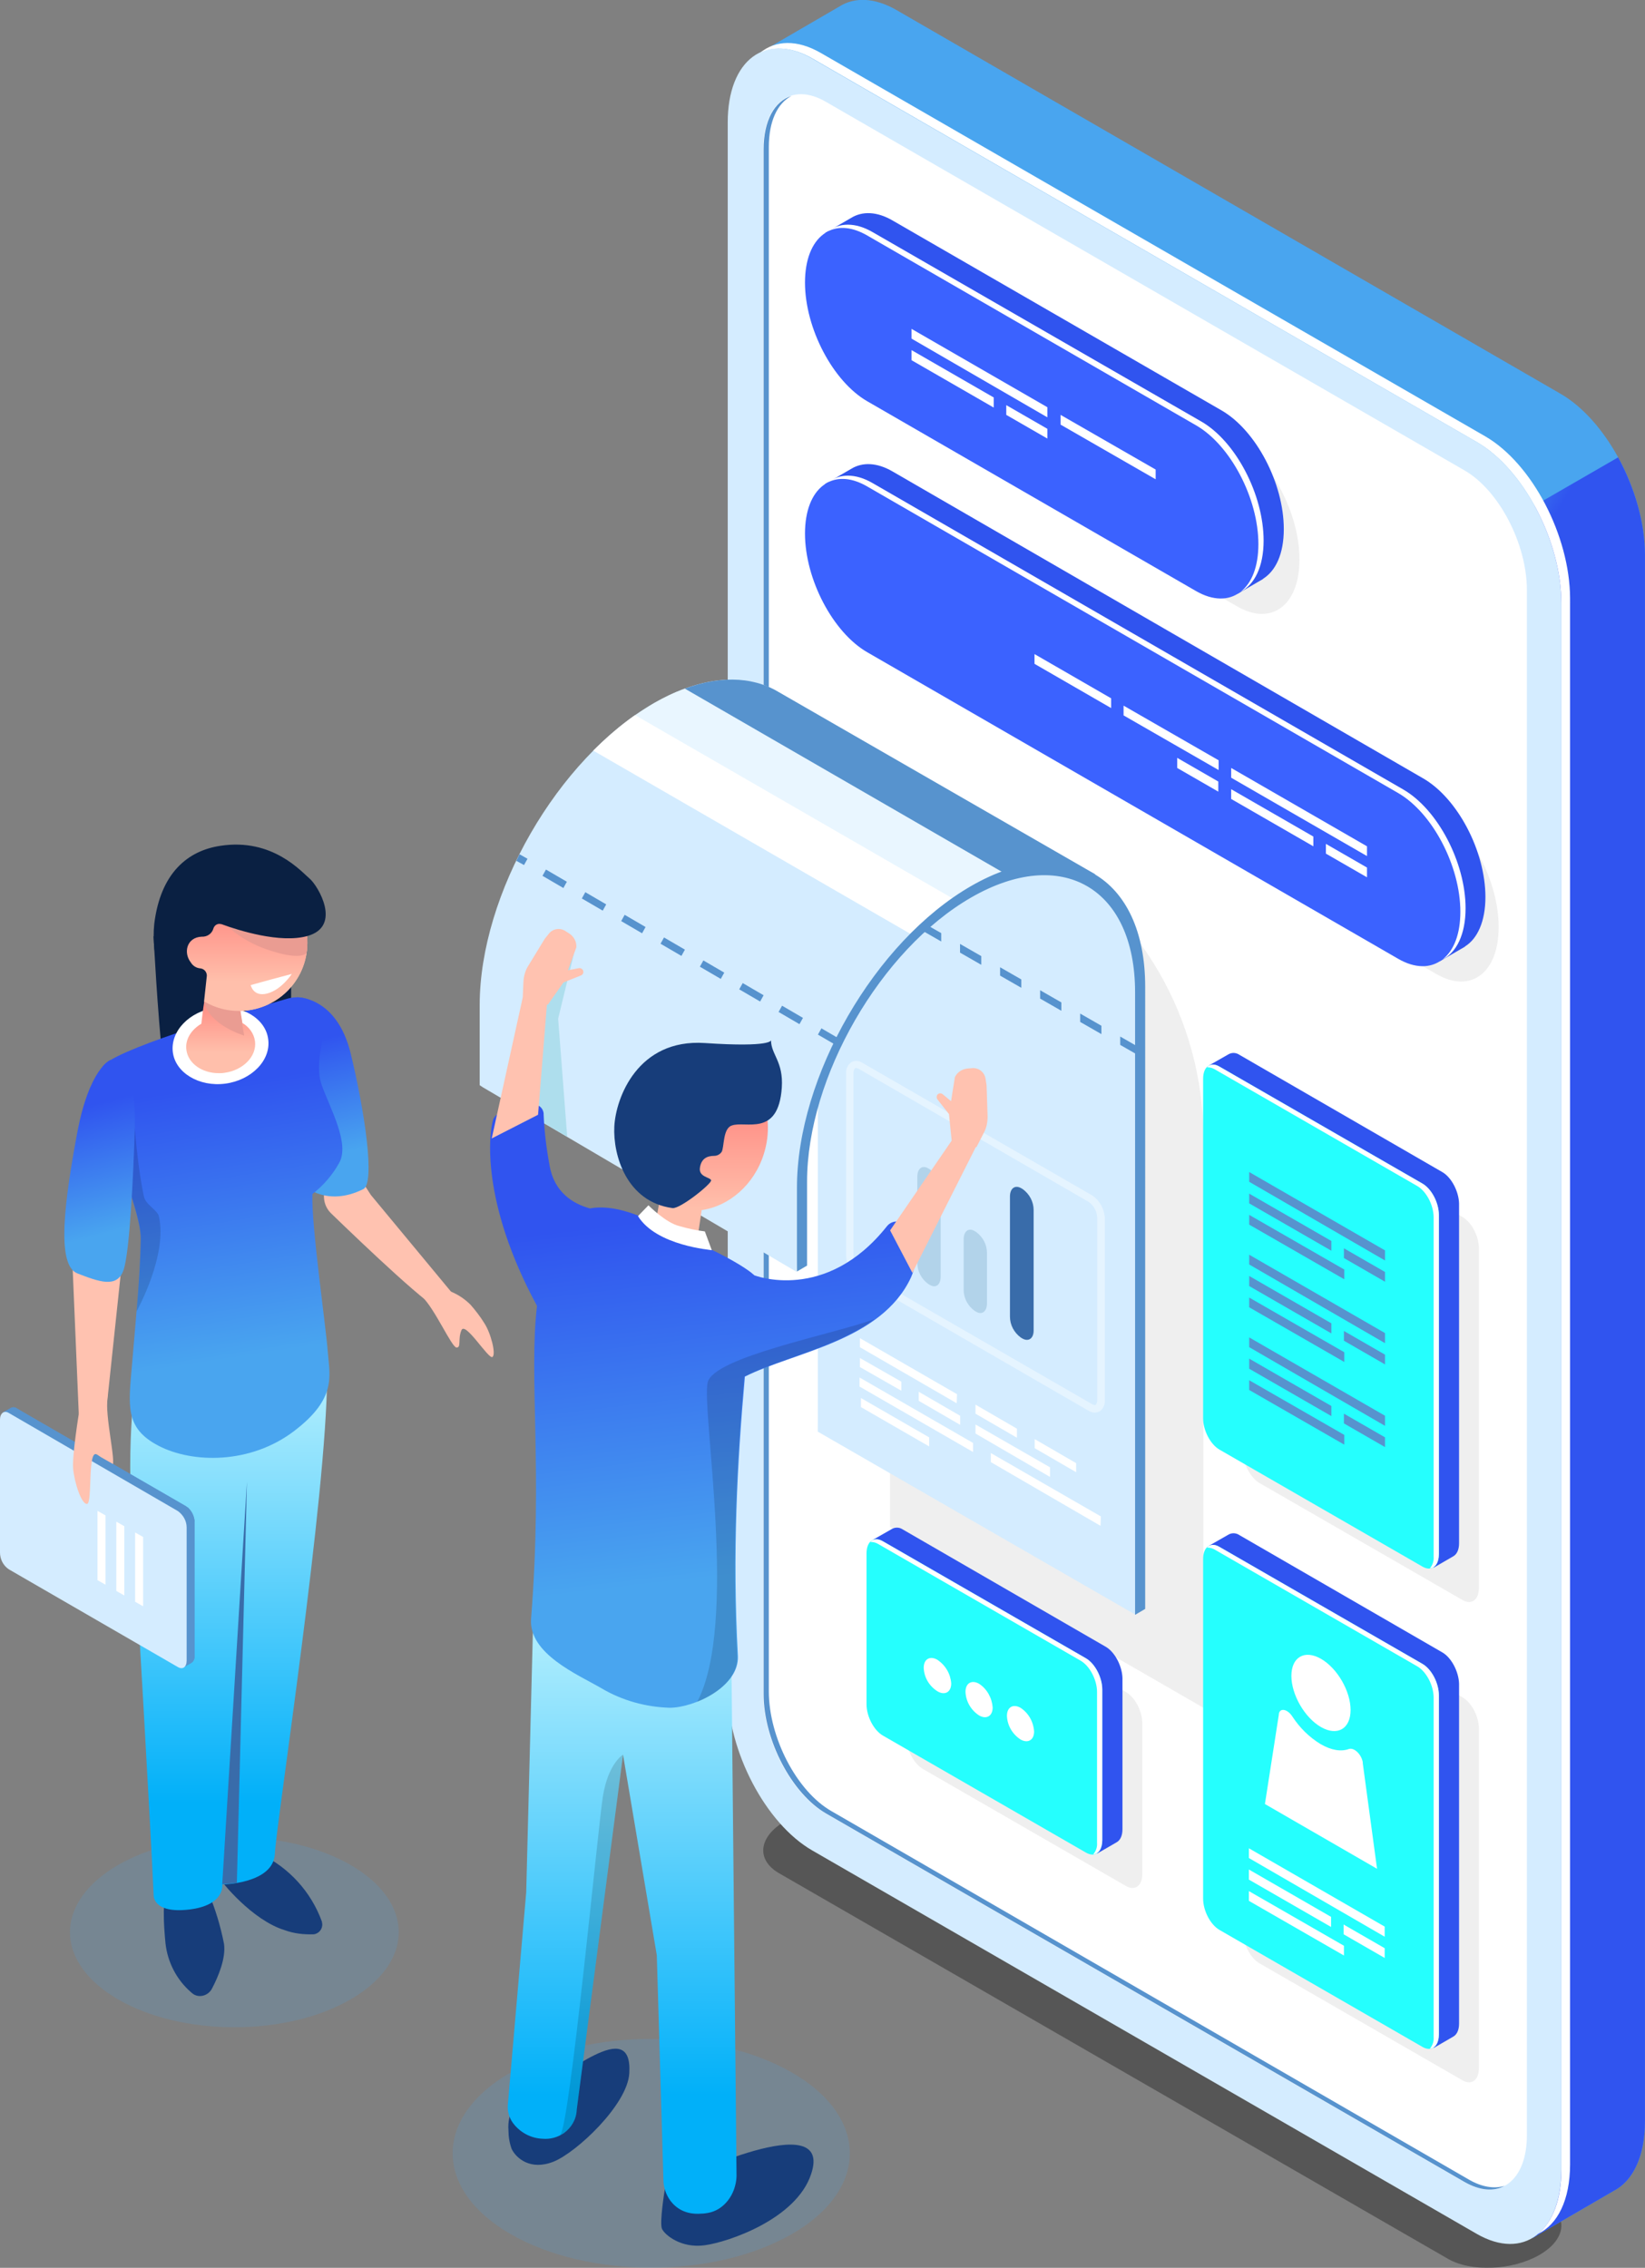 <?xml version="1.0" encoding="utf-8"?>
<!-- Generator: Adobe Illustrator 25.3.0, SVG Export Plug-In . SVG Version: 6.00 Build 0)  -->
<svg version="1.1" id="Layer_1" xmlns="http://www.w3.org/2000/svg" xmlns:xlink="http://www.w3.org/1999/xlink" x="0px" y="0px"
	 viewBox="0 0 472.4 651.3" style="enable-background:new 0 0 472.4 651.3;" xml:space="preserve">
<rect x="0" y="0" width="472.4" height="651.3" fill="#808080" stroke="none"/>
<style type="text/css">
	.st0{opacity:0.33;enable-background:new    ;}
	.st1{fill:#49A5EF;}
	.st2{fill:url(#Path_12291_1_);}
	.st3{fill:#D4ECFF;}
	.st4{fill:#FFFFFF;}
	.st5{fill:#5793CE;}
	.st6{fill:#EFEFEF;}
	.st7{fill:#E9F6FF;}
	.st8{fill:#AEDEED;}
	.st9{opacity:0.4;fill:#FFFFFF;enable-background:new    ;}
	.st10{fill:#B2D3EA;}
	.st11{fill:#396CAA;}
	.st12{opacity:0.17;fill:#49A5EF;}
	.st13{fill:#0A2042;}
	.st14{fill:#173D7A;}
	.st15{fill:url(#Path_12312_1_);}
	.st16{fill:#FFC2B0;}
	.st17{fill:url(#Path_12314_1_);}
	.st18{fill:url(#Path_12315_1_);}
	.st19{fill:url(#Union_6_1_);}
	.st20{fill:#EA9C92;}
	.st21{fill:url(#Path_12321_1_);}
	.st22{opacity:0.14;enable-background:new    ;}
	.st23{fill:url(#Path_12324_1_);}
	.st24{fill:url(#Path_12343_1_);}
	.st25{fill:url(#Union_7_1_);}
	.st26{fill:url(#Union_8_1_);}
	.st27{fill:#3054EF;}
	.st28{fill:#25FFFE;}
	.st29{fill:#3B62FF;}
</style>
<g id="Group_17472" transform="translate(-77.415 -47.852)">
	<path id="Path_12289" class="st0" d="M493.3,696.6L301.1,585.8c-6.7-3.9-5.8-10.6,1.9-15l0,0c7.7-4.4,19.4-4.9,26.1-1.1
		l192.2,110.8c6.7,3.9,5.8,10.6-1.9,15l0,0C511.6,699.9,500,700.4,493.3,696.6z"/>
	<path id="Path_12290" class="st1" d="M525.5,160.9L334.8,50.7c-6.3-3.6-12-3.7-16.3-1l0,0l-23.9,13.9l16,3c0,0.8-0.1,1.6-0.1,2.5
		V519c0,17.9,10.9,38.6,24.3,46.3l188.1,108.6c-1.7,5.4-5.4,16.7-5.4,16.7l23.4-13.6l0,0c5.4-2.8,8.9-9.8,8.9-19.9V207.2
		C549.8,189.4,538.9,168.6,525.5,160.9z"/>
	
		<linearGradient id="Path_12291_1_" gradientUnits="userSpaceOnUse" x1="17.166" y1="794.202" x2="17.117" y2="794.264" gradientTransform="matrix(239.262 0 0 -511.399 -3677.946 406514.375)">
		<stop  offset="0" style="stop-color:#3054EF"/>
		<stop  offset="1" style="stop-color:#49A5EF"/>
	</linearGradient>
	<path id="Path_12291" class="st2" d="M310.5,519c0,17.9,10.9,38.6,24.3,46.3l188.1,108.6c-1.7,5.4-5.4,16.7-5.4,16.7l23.4-13.6l0,0
		c5.4-2.8,8.9-9.8,8.9-19.9V207.2c0-9.3-3-19.4-7.7-28L310.5,312.9V519z"/>
	<path id="Path_12292" class="st3" d="M501.5,689.4L310.7,579.3c-13.4-7.7-24.3-28.5-24.3-46.3V83c0-17.9,10.9-26.1,24.3-18.3
		l190.8,110.1c13.4,7.7,24.3,28.5,24.3,46.3v449.9C525.7,688.9,514.9,697.1,501.5,689.4z"/>
	<path id="Path_12293" class="st4" d="M504,173.2L313.2,63.1c-6.9-4-13.1-3.7-17.5-0.1c4.1-2,9.4-1.6,15.1,1.7l190.7,110.1
		c13.4,7.7,24.3,28.5,24.3,46.3v449.9c0,8.7-2.6,15-6.7,18.4c5.6-2.7,9.2-9.7,9.2-20V219.6C528.2,201.7,517.4,181,504,173.2z"/>
	<path id="Path_12294" class="st4" d="M497.9,674.5L314.6,568.7c-10-5.7-18-21.2-18-34.4V90.7c0-13.3,8.1-19.4,18-13.6l183.3,105.8
		c10,5.7,18,21.2,18,34.4v443.5C516,674.2,507.9,680.3,497.9,674.5z"/>
	<path id="Path_12295" class="st5" d="M499.4,673.9L316.2,568c-10-5.7-18-21.2-18-34.4V90.1c0-7.5,2.5-12.6,6.5-14.7
		c-4.8,1.5-8,7-8,15.4v443.5c0,13.3,8.1,28.7,18,34.4l183.3,105.8c4.4,2.5,8.4,2.8,11.5,1.1C506.6,676.5,503.1,676,499.4,673.9z"/>
	<path id="Path_12296" class="st6" d="M423,538.3l-90-51.9V267.7l42.4,24.5c29.4,17,47.6,48.4,47.6,82.4V538.3z"/>
	<g id="Group_17473" transform="translate(215.169 243.01)">
		<path id="Path_12297" class="st3" d="M85.6,3.5L85.6,3.5C76.6-1.9,64-1.2,50,6.8C22.4,22.7,0,61.6,0,93.5v23l0,0l0.9,0.6l90.1,53
			l1.4-27.5l1.1-10.7l4.8-16.6l0.5-2.5l10.2-20.7l8.1-10.1l6.5-7.8l15.9-12.6l1.4-1l7.8-3.4l10.5-2.7h8.2l9.2,1.6L85.6,3.5z"/>
		<path id="Path_12298" class="st3" d="M97.1,216.1l2.9-1.7V109.7c-1.5,2.1-2.2,4.7-2.9,7.4V216.1z"/>
		<path id="Path_12299" class="st3" d="M188.2,268.5l-91.1-52.5l0.9-99.1l3.5-10l10.5-18.1L124.6,74l11.2-9l12.2-7.4l22.1-2.5
			l11.7,6.6l6.5,10l2.1,15.3l-0.7,165.7L188.2,268.5z"/>
		<path id="Path_12300" class="st5" d="M85.7,3.5C78.1-1,68-1.3,56.7,3.5L149.5,57l10-2.6h8.2l9.2,1.6L85.7,3.5L85.7,3.5z"/>
		<g id="Group_17472-2" transform="translate(32.612 2.607)">
			<path id="Path_12301" class="st7" d="M26.3,0c-3.1,1.1-6.1,2.6-8.9,4.2c-2,1.2-4,2.5-6,3.9l92.5,53.4l3.2-2.5l1.4-1l7.8-3.4
				l3.1-0.8L26.3,0z"/>
			<path id="Path_12302" class="st4" d="M91.9,70.9l12.6-9.9L12,7.6c-4.3,3-8.3,6.5-12,10.2L91.9,70.9z"/>
			<path id="Path_12303" class="st5" d="M158.5,264.3l-2.9,1.7V87.2c0-30-21.1-42.2-47.1-27.2s-47.1,51.6-47.1,81.6v24.1l-2.9,1.7
				v-24.1c0-31.9,22.4-70.7,50-86.6s50-3,50,28.9L158.5,264.3z"/>
		</g>
	</g>
	<path id="Path_12304" class="st8" d="M242.8,319.4l-5.1,21l2.6,33.9l-6.5-3.8l-8.3-18.4l7.3-23.3L242.8,319.4z"/>
	<g id="Group_17475" transform="translate(320.398 352.447)">
		<path id="Path_12305" class="st9" d="M71.4,101.1c-0.6,0-1.2-0.2-1.7-0.5L3.5,62.3C1.3,60.8,0,58.4,0,55.8V3.7
			c-0.1-1.3,0.5-2.6,1.6-3.3c0.9-0.5,2.1-0.4,3,0.2l66.2,38.2c2.1,1.5,3.4,3.9,3.5,6.6v52.1c0.1,1.3-0.5,2.6-1.6,3.3
			C72.3,100.9,71.9,101.1,71.4,101.1z M2.8,2.1c-0.1,0-0.2,0-0.2,0.1C2.4,2.3,2.1,2.8,2.1,3.7v52.1c0,1.9,0.9,3.6,2.4,4.7l66.2,38.2
			c0.2,0.1,0.6,0.3,0.9,0.2c0.2-0.1,0.5-0.6,0.5-1.5V45.3c0-1.9-0.9-3.6-2.4-4.7L3.5,2.3C3.3,2.2,3.1,2.2,2.8,2.1z"/>
		<g id="Group_17474" transform="translate(20.449 30.624)">
			<path id="Path_12306" class="st10" d="M3.6,33.8l-0.5-0.3c-1.9-1.4-3.1-3.6-3.1-6V2.7c0-2.3,1.4-3.4,3.1-2.4l0.5,0.3
				c1.9,1.4,3.1,3.6,3.1,6v24.8C6.7,33.8,5.3,34.8,3.6,33.8z"/>
			<path id="Path_12307" class="st10" d="M16.9,41.5l-0.5-0.3c-1.9-1.4-3.1-3.6-3.1-6V20.7c0-2.3,1.4-3.4,3.1-2.4l0.5,0.3
				c1.9,1.4,3.1,3.6,3.1,6v14.5C20,41.4,18.6,42.5,16.9,41.5z"/>
			<path id="Path_12308" class="st11" d="M30.2,49.2l-0.5-0.3c-1.9-1.4-3.1-3.6-3.1-6V8.4C26.6,6.1,28,5,29.8,6l0.5,0.3
				c1.9,1.4,3.1,3.6,3.1,6v34.6C33.4,49.1,32,50.2,30.2,49.2z"/>
		</g>
	</g>
	<g id="Group_17480" transform="translate(77.415 290.458)">
		<ellipse id="Ellipse_546" class="st12" cx="67.3" cy="312.3" rx="47.2" ry="27.3"/>
		<g id="Group_17479">
			<path id="Path_12309" class="st13" d="M44.1,26.3c0,0,1.1,21.7,2.7,36.3s36.8-11.2,36.8-11.2V34.7L44.1,26.3z"/>
			<g id="Group_17477" transform="translate(18.523 8.601)">
				<path id="Path_12310" class="st14" d="M44.4,287.9c0.5,1.3,9.6,12.4,18.8,15.2c2.7,1,5.5,1.3,8.4,1.2c1.5-0.2,2.6-1.6,2.4-3.1
					c0-0.2-0.1-0.4-0.1-0.6c-3.1-8.5-9.4-15.4-17.5-19.3C40.8,273.7,44.4,287.9,44.4,287.9z"/>
				<path id="Path_12311" class="st14" d="M41.3,292.2c2,4.8,3.5,9.7,4.5,14.8c0.6,4.1-1.6,9.4-3.5,13c-1,1.8-3.3,2.6-5.1,1.6
					c-0.3-0.2-0.5-0.3-0.8-0.6c-4.2-3.6-6.8-8.7-7.4-14.1c-1.1-11.4,0-13.3,0-13.3L41.3,292.2z"/>
				
					<linearGradient id="Path_12312_1_" gradientUnits="userSpaceOnUse" x1="-77.945" y1="495.264" x2="-77.945" y2="494.266" gradientTransform="matrix(56.58 0 0 -153.491 4457.268 76131.789)">
					<stop  offset="0" style="stop-color:#DFFEFF"/>
					<stop  offset="1" style="stop-color:#01B0F9"/>
				</linearGradient>
				<path id="Path_12312" class="st15" d="M19.4,155c-0.7,10-0.7,20.1,0,30.2c1.2,15.8,5.4,89.9,6.2,107.8c0,0-0.4,5.4,10.1,4.2
					s9.6-7.2,9.6-7.2s14.7-0.2,15.1-8.8s15-103.3,15-137.3L19.4,155z"/>
				<g id="Group_17476">
					<path id="Path_12313" class="st16" d="M80.8,80.9L88,92l24.7,29.8c-0.6,1.8-2.1,3.1-3.9,3.5c-2.4,0.6-23.2-19.3-32.2-28
						c-2.4-2.3-2.8-6-0.9-8.8L80.8,80.9z"/>
					
						<linearGradient id="Path_12314_1_" gradientUnits="userSpaceOnUse" x1="-76.07" y1="493.833" x2="-76.02" y2="493.236" gradientTransform="matrix(20.52 0 0 -57.175 1637.64 28281.125)">
						<stop  offset="0" style="stop-color:#3054EF"/>
						<stop  offset="1" style="stop-color:#49A5EF"/>
					</linearGradient>
					<path id="Path_12314" class="st17" d="M66.8,35.2c0,0,11.4-0.3,15.4,16.2s7.1,37.2,3.6,38.9c-10.4,5.2-16.9-0.9-16.9-0.9
						L66.8,35.2z"/>
					
						<linearGradient id="Path_12315_1_" gradientUnits="userSpaceOnUse" x1="-78.153" y1="494.777" x2="-78.104" y2="494.18" gradientTransform="matrix(69.633 0 0 -132.247 5486.512 65492.645)">
						<stop  offset="0" style="stop-color:#3054EF"/>
						<stop  offset="1" style="stop-color:#49A5EF"/>
					</linearGradient>
					<path id="Path_12315" class="st18" d="M70.2,35.9c-2-0.8-4.1-0.9-6.2-0.3c-9.7,2.8-46.3,13.5-52.3,18.7
						c-7,6,10.4,39.4,10.2,50.4c-0.2,11-1.5,23.9-2.5,35.8S17.2,158.9,27,164s26.4,5.3,38.9-4.2s10.2-16,9.7-22.9
						s-4.8-36.7-4.4-45.2c3.1-2.4,5.7-5.4,7.6-8.8c3.3-5.5-2.5-15.7-4.9-22.4s1.3-14.2,0.6-19.6C74.1,38.1,72.3,36.8,70.2,35.9z"/>
					<path id="Path_12316" class="st4" d="M58.5,47.3c0.8,6-4.8,11.7-12.3,12.7s-14.4-3.1-15.1-9.1s4.8-11.7,12.3-12.7
						S57.8,41.3,58.5,47.3z"/>
					
						<linearGradient id="Union_6_1_" gradientUnits="userSpaceOnUse" x1="-75.934" y1="491.992" x2="-75.934" y2="491.35" gradientTransform="matrix(19.75 0 0 -26.755 1544.509 13197.027)">
						<stop  offset="0" style="stop-color:#FF817B"/>
						<stop  offset="1" style="stop-color:#FFBFAB"/>
					</linearGradient>
					<path id="Union_6" class="st19" d="M35,50.3c-0.4-3,1.4-5.8,4.3-7.5c0.4-3.7,1.2-9.9,2.1-11.8c1.3-2.7,7.9,2.7,7.9,2.7
						c3.5,1.2,0.9,3.4,0.9,3.4l0.9,5.5c1.9,1.1,3.3,3,3.6,5.2c0.6,4.3-3.4,8.4-8.8,9.1c-0.5,0.1-1.1,0.1-1.6,0.1
						C39.5,57,35.5,54.2,35,50.3z"/>
					<path id="Path_12319" class="st16" d="M69.7,20.7c-0.6,10.8-9.9,19-20.7,18.4s-19-9.9-18.4-20.7C31.3,7.6,40.5-0.6,51.3,0
						c0,0,0,0,0,0C62.1,0.7,70.4,9.9,69.7,20.7C69.7,20.7,69.7,20.7,69.7,20.7z"/>
					<path id="Path_12320" class="st20" d="M40.4,34.4c-0.1,0.6-0.2,1.3-0.3,2c1.3,6.8,11.5,9.8,11.5,9.8l-1.5-9c0,0,1.2-1,0.9-2.1
						C47,33.7,41.9,32.6,40.4,34.4z"/>
					
						<linearGradient id="Path_12321_1_" gradientUnits="userSpaceOnUse" x1="-77.465" y1="493.117" x2="-77.465" y2="492.475" gradientTransform="matrix(39.159 0 0 -39.159 3083.674 19315.539)">
						<stop  offset="0" style="stop-color:#FF817B"/>
						<stop  offset="1" style="stop-color:#FFBFAB"/>
					</linearGradient>
					<path id="Path_12321" class="st21" d="M69.7,20.7c-0.6,10.8-9.9,19-20.7,18.4s-19-9.9-18.4-20.7C31.3,7.6,40.5-0.6,51.3,0
						c0,0,0,0,0,0C62.1,0.7,70.4,9.9,69.7,20.7C69.7,20.7,69.7,20.7,69.7,20.7z"/>
					<path id="Path_12322" class="st16" d="M1.9,102.5l2.2,52.4l7.7,0.8l5-47.2L1.9,102.5z"/>
					<path id="Path_12323" class="st22" d="M27.1,98.1c-0.4-1.8-3.8-3.3-4.3-5.7c-2.6-12.2-3.3-30.2-3.3-30.2l-2.1,24.6
						c2.5,7.3,4.6,14,4.5,17.9c-0.1,6.4-0.6,13.6-1.2,20.7v0C20.7,125.4,29.7,109.3,27.1,98.1z"/>
					
						<linearGradient id="Path_12324_1_" gradientUnits="userSpaceOnUse" x1="-76.024" y1="494.002" x2="-75.975" y2="493.405" gradientTransform="matrix(20.158 0 0 -63.665 1541.993 31515.967)">
						<stop  offset="0" style="stop-color:#3054EF"/>
						<stop  offset="1" style="stop-color:#49A5EF"/>
					</linearGradient>
					<path id="Path_12324" class="st23" d="M13.2,53.2c0,0-6.1,2.3-9.6,21.2s-6.1,37.7,0.1,40.1s11.3,4.3,13.2-0.8s2.9-29.3,3.2-38
						S20.6,54.9,13.2,53.2z"/>
					<path id="Path_12325" class="st16" d="M110.9,119.7c2.2,0.9,4.1,2.2,5.7,3.8c1.4,1.6,2.8,3.4,3.9,5.2c1.9,2.8,3.5,9,2.4,9.8
						s-7.8-10.3-8.9-7.7s0,5-1.4,5s-6.2-11.1-9.9-14.6S110.9,119.7,110.9,119.7z"/>
				</g>
				<path id="Path_12326" class="st11" d="M45.3,289.9c1.4,0,2.8-0.2,4.2-0.4l0,0l2.9-115.2L45.3,289.9z"/>
			</g>
			<g id="Group_17478" transform="translate(0 161.566)">
				<path id="Path_12327" class="st5" d="M52.7,74.7l-4.1-5.3L5.8,44.6c-1.5-1.1-2.5-2.9-2.5-4.8l0-35.1L0.8,1.5l2.3-1.3l0,0
					c0.5-0.3,1.2-0.3,1.7,0.1l48.6,28.1c1.5,1.1,2.5,2.9,2.5,4.8l0,38.2c0.1,0.8-0.3,1.6-0.9,2l0,0L52.7,74.7z"/>
				<path id="Path_12328" class="st5" d="M23.1,54.6l-3-1.8l-16.7-29l0-19.1L0.8,1.5l2.3-1.3l0,0c0.5-0.3,1.2-0.3,1.7,0.1l48.6,28.1
					c0.8,0.5,1.4,1.3,1.8,2.1L23.1,54.6z"/>
				<path id="Path_12329" class="st5" d="M1.9,3L0.8,1.5l2.3-1.3l0,0c0.5-0.3,1.2-0.3,1.7,0.1l0.9,0.5L1.9,3z"/>
				<path id="Path_12330" class="st5" d="M53.9,28.7c1.2,1.1,1.9,2.5,2,4.1l-4.7,2.7l-2.3-4L53.9,28.7z"/>
				<path id="Path_12331" class="st3" d="M51.1,29.8L2.5,1.6C1.2,0.8,0,1.7,0,3.5l0,38.2c0,1.9,0.9,3.7,2.5,4.8l48.6,28.1
					c1.4,0.8,2.5,0,2.5-1.9l0-38.2C53.6,32.6,52.6,30.9,51.1,29.8z"/>
			</g>
			<path id="Path_12332" class="st4" d="M41.1,218.7l-2.3-1.3v-19.9l2.3,1.3V218.7z"/>
			<path id="Path_12333" class="st4" d="M35.7,215.6l-2.3-1.3v-19.9l2.3,1.3V215.6z"/>
			<path id="Path_12334" class="st4" d="M30.3,212.5l-2.3-1.3v-19.9l2.3,1.3V212.5z"/>
			<path id="Path_12335" class="st16" d="M22.7,163c0,0-2,12.2-1.7,16.1c0.3,3.9,2.4,10.4,4,10.2s0.1-15.8,2.8-14.2s3.1,4.2,4.4,3.3
				s-2.2-14.3-1.3-20.1S22.7,163,22.7,163z"/>
			<path id="Path_12336" class="st20" d="M76.2,29.9c9.8,3.5,11.7,1.4,11.8,1.2c0.1-0.6,0.2-1.2,0.2-1.8c0.1-2.1-0.1-4.2-0.7-6.3
				l-25.5-3.4C62.1,19.6,66.1,26.3,76.2,29.9z"/>
			<path id="Path_12337" class="st13" d="M89,9.8C86.6,7.8,78.3-2,63.3,0.3c-9.4,1.4-17.2,7.8-19,22.4c-1,9.8,2.3,19.5,9,26.6
				c0.4-0.2,0.7-0.3,1.1-0.5c3.7-2.5,4.2-3.8,4.2-3.8l0.8-7.4c0-1.1-0.8-2-1.9-2.1c-1.1-0.1-2.1-0.7-2.7-1.7
				c-2.2-2.8-1.2-7.2,3.1-7.4c1.6,0.1,3-0.9,3.4-2.4c0.3-0.9,1.2-1.5,2.2-1.2c0,0,0.1,0,0.1,0c4.9,1.8,16.9,5.6,24.7,3.4
				C98.3,23.4,91.3,11.8,89,9.8z"/>
			<path id="Path_12338" class="st4" d="M77.8,38.7l6-1.6c0,0-2.9,4.5-7,5.6s-4.8-2.4-4.8-2.4L77.8,38.7z"/>
			<path id="Path_12339" class="st5" d="M32.9,178.1l-5.1-2.9l1.9,3.1l2.6,1L32.9,178.1z"/>
		</g>
	</g>
	<g id="Group_17482" transform="translate(207.43 314.601)">
		<path id="Path_12340" class="st12" d="M16.7,374.9c22.3,12.8,58.3,12.8,80.6,0s22.3-33.7,0-46.5s-58.3-12.8-80.6,0
			S-5.6,362.1,16.7,374.9z"/>
		<g id="Group_17481" transform="translate(15.901 36.575)">
			<path id="Path_12341" class="st14" d="M6.2,297.6c-4,1.7-6.5,6.1-6.1,10.9c0,1.8,0.3,3.6,0.9,5.3c1.3,2.7,5.4,6.3,12,3.7
				s21.3-16.4,21.8-25.4C35.8,275.3,16.6,293.2,6.2,297.6z"/>
			<path id="Path_12342" class="st14" d="M45,325.4c0,0-1.6,9.7-0.8,11.4s5.4,5.6,12.2,4.7S82.7,334,87,321.1
				c6.8-20-37.7,1.5-37.7,1.5L45,325.4z"/>
			
				<linearGradient id="Path_12343_1_" gradientUnits="userSpaceOnUse" x1="-205.486" y1="443.209" x2="-205.486" y2="442.211" gradientTransform="matrix(65.608 0 0 -170.574 13514.353 75727.891)">
				<stop  offset="0" style="stop-color:#DFFEFF"/>
				<stop  offset="1" style="stop-color:#01B0F9"/>
			</linearGradient>
			<path id="Path_12343" class="st24" d="M64.1,170.8l1.5,150.9c-0.2,5.2-3.6,9.7-8.2,10.5c-0.6,0.1-1.2,0.2-1.8,0.2
				c-4.7,0.4-7.4-1.6-9-3.7c-1.3-1.8-2-3.9-2-6.1l-1.9-64.4L33,200.6L19.7,302.6c-0.1,2.7-1.5,5.1-3.7,6.7c-1.8,1.2-3.9,1.8-6.1,1.6
				c-3.1-0.1-6.1-1.6-8.1-4c-1.3-1.5-2-3.5-1.9-5.5l5.3-61.3l2-78.2L64.1,170.8z"/>
			
				<linearGradient id="Union_7_1_" gradientUnits="userSpaceOnUse" x1="-204.901" y1="441.724" x2="-204.901" y2="441.082" gradientTransform="matrix(40.275 0 0 -55.822 8306.935 24665.685)">
				<stop  offset="0" style="stop-color:#FF817B"/>
				<stop  offset="1" style="stop-color:#FFBFAB"/>
			</linearGradient>
			<path id="Union_7" class="st25" d="M47.3,55.5c-2.9-0.5-5.1-3-5.2-6l1.4-8c-7.7-4.9-11.3-15.3-8.1-25.4
				C39.2,4.3,50.7-2.5,61.2,0.8s16,15.6,12.2,27.4c-2.8,8.8-10,14.9-17.8,16l-1.4,9.2c-1,1.6-2.7,2.5-4.6,2.4
				C48.8,55.8,48.1,55.7,47.3,55.5z"/>
			<path id="Path_12347" class="st22" d="M33,200.6L19.7,302.6c-0.1,2.7-1.5,5.1-3.7,6.7c-0.4,0.2-0.7,0.5-1.1,0.6
				c2.8-2.1,10.8-87.6,12.3-97.2S33,200.6,33,200.6z"/>
		</g>
		
			<linearGradient id="Union_8_1_" gradientUnits="userSpaceOnUse" x1="-190.013" y1="479.406" x2="-189.964" y2="478.809" gradientTransform="matrix(121.801 0 0 -173.291 23215.565 83159.539)">
			<stop  offset="0" style="stop-color:#3054EF"/>
			<stop  offset="1" style="stop-color:#49A5EF"/>
		</linearGradient>
		<path id="Union_8" class="st26" d="M62.3,223.7c-6.9-0.2-13.7-2.1-19.6-5.6c-6.7-3.9-21-9.9-20.2-20c3.4-43.1-0.7-69.4,1.7-89.8
			c-16.2-30-13.8-49.5-12.6-53.5c0.9-2.7,7.1-3.9,11.2-4.4c1.6-0.2,3.1,0.9,3.3,2.6c0,0.1,0,0.2,0,0.3c0.2,4.9,0.8,9.8,1.7,14.6
			c1.3,7.8,6.8,11.1,11.6,12.4c9.5-1.8,21.4,5.8,21.6,5.9C82.4,95,86.6,99.5,86.6,99.5s20.5,8.1,38.1-14.1c1.6-2,4.7-1.7,5.7,0.4
			c1.6,3.6,3.6,9.1,1.2,14.3c-8.5,18.3-33.6,21.4-47.7,28.5c-2.2,24.8-3.6,50.8-2,80.2C82.3,217.7,69.3,223.7,62.3,223.7L62.3,223.7
			z"/>
		<path id="Path_12348" class="st16" d="M132,98.8l18.3-36.3l-5.7-3.6l-19,27.7L132,98.8z"/>
		<path id="Path_12349" class="st16" d="M11.2,60.2l8.9-40.5l7.1,0.1l-2.7,33.6L11.2,60.2z"/>
		<path id="Path_12352" class="st16" d="M20.1,19.8l0.2-4.6c0.1-1.6,0.5-3.2,1.4-4.6l4.7-7.7l1.2-1.5c1.1-1.4,3.1-1.8,4.7-0.8
			l1.1,0.7c1.4,0.9,2.2,2.4,2.1,4l-2.4,6.6l3.1-0.6c0.6-0.1,1.2,0.3,1.3,0.9c0,0,0,0,0,0l0,0c0.1,0.5-0.2,1-0.7,1.2l-5,2l-4.5,6.4
			L20.1,19.8z"/>
		<path id="Path_12353" class="st16" d="M150.4,62.7l2.1-4.1c0.8-1.4,1.1-3.1,1.1-4.7l-0.3-9l-0.3-1.9c-0.3-1.8-1.9-3.1-3.7-3
			l-1.3,0.1c-1.6,0.1-3.1,1-3.8,2.5l-1.1,6.9l-2.4-2c-0.5-0.4-1.1-0.3-1.5,0.1c0,0,0,0,0,0l0,0c-0.3,0.4-0.3,1,0,1.4l3.3,4.2
			l0.9,8.8L150.4,62.7z"/>
		<path id="Path_12354" class="st22" d="M73.2,130.3c-1.8,8.1,8.9,69.3-3,91.7c6-2.4,11.9-7.1,11.5-13.2c-1.6-29.4-0.1-55.4,2-80.2
			c10.2-5.2,26.1-8.2,37.4-16.5C109.1,116.5,74.8,123,73.2,130.3z"/>
		<path id="Path_12355" class="st4" d="M53.2,82.5l3-3.1c0,0,5,5.1,9,6c2.4,0.7,4.8,1.2,7.2,1.5l2,5.4
			C74.4,92.2,58.5,91.1,53.2,82.5z"/>
		<path id="Path_12356" class="st14" d="M75.1,65.2c0.8,0,1.6-0.4,2.1-1.1c0.8-1.2,0.3-6.7,2.9-7.6C84,55,93.5,60,94.5,45.6
			c0.5-7.5-3.1-9.5-3.1-13.6c0,0,0.3,2.1-19,0.8s-25.6,15.8-26,24s3.5,21.6,16.7,23.4c2.2,0.3,11.4-7.1,11.1-8s-3.7-0.9-3.2-3.7
			C71.4,66.1,72.9,65.2,75.1,65.2z"/>
	</g>
	<g id="Group_17485" transform="translate(326.258 486.591)">
		<g id="Group_17483">
			<path id="Path_12357" class="st6" d="M74.5,102.9L16.2,69.3c-2.6-1.5-4.7-5.5-4.7-9V17c0-3.5,2.1-5,4.7-3.5l58.3,33.7
				c2.6,1.5,4.7,5.5,4.7,9v43.3C79.2,102.8,77.1,104.4,74.5,102.9z"/>
			<path id="Path_12358" class="st27" d="M68.7,34.2L10.4,0.5c-0.9-0.6-2-0.7-3-0.2v0L1.8,3.5c0,0,2.5,0.9,4,1.5v42.4
				c0,3.5,2.1,7.5,4.7,9l55.7,32.2v5l5.7-3.3l0,0c1-0.6,1.6-1.9,1.6-3.7V43.2C73.4,39.7,71.3,35.7,68.7,34.2z"/>
			<path id="Path_12359" class="st28" d="M63,93.3L4.7,59.7c-2.6-1.5-4.7-5.5-4.7-9V7.4c0-3.5,2.1-5,4.7-3.5L63,37.5
				c2.6,1.5,4.7,5.5,4.7,9v43.3C67.7,93.3,65.6,94.8,63,93.3z"/>
			<path id="Path_12360" class="st4" d="M63,37.5L4.7,3.9C3.2,3,1.9,3.2,1.1,4.1c0.7,0,1.4,0.1,2.1,0.5l58.3,33.6
				c2.6,1.5,4.7,5.5,4.7,9v43.3c0.1,1.2-0.3,2.4-1.1,3.3c1.5-0.1,2.6-1.6,2.6-4.1V46.5C67.7,43,65.6,39,63,37.5z"/>
		</g>
		<g id="Group_17484" transform="translate(16.424 37.42)">
			<path id="Path_12361" class="st4" d="M7.9,7.3c0,2.5-1.8,3.5-3.9,2.3C1.6,8.1,0.1,5.6,0,2.8c0-2.5,1.8-3.5,3.9-2.3
				C6.3,2.1,7.7,4.6,7.9,7.3z"/>
			<path id="Path_12362" class="st4" d="M19.8,14.2c0,2.5-1.8,3.5-3.9,2.3c-2.3-1.5-3.8-4-3.9-6.8c0-2.5,1.8-3.5,3.9-2.3
				C18.2,8.9,19.6,11.5,19.8,14.2z"/>
			<path id="Path_12363" class="st4" d="M31.7,21.1c0,2.5-1.8,3.5-3.9,2.3c-2.3-1.5-3.8-4-3.9-6.8c0-2.5,1.8-3.5,3.9-2.3
				C30.1,15.8,31.5,18.3,31.7,21.1z"/>
		</g>
	</g>
	<g id="Group_17490" transform="translate(422.919 488.208)">
		<g id="Group_17487">
			<g id="Group_17486">
				<path id="Path_12364" class="st6" d="M74.5,157.1l-58.3-33.6c-2.6-1.5-4.7-5.5-4.7-9V17c0-3.5,2.1-5,4.7-3.5l58.3,33.6
					c2.6,1.5,4.7,5.5,4.7,9v97.5C79.2,157,77.1,158.6,74.5,157.1z"/>
				<path id="Path_12365" class="st27" d="M68.7,34.2L10.4,0.5c-0.9-0.6-2-0.7-3-0.2v0L1.8,3.5c0,0,2.5,0.9,4,1.5v96.6
					c0,3.5,2.1,7.5,4.7,9l55.7,32.2v5l5.7-3.3l0,0c1-0.6,1.6-1.9,1.6-3.7V43.2C73.4,39.7,71.3,35.7,68.7,34.2z"/>
				<path id="Path_12366" class="st28" d="M63,147.5L4.7,113.9c-2.6-1.5-4.7-5.5-4.7-9V7.4c0-3.5,2.1-5,4.7-3.5L63,37.5
					c2.6,1.5,4.7,5.5,4.7,9V144C67.7,147.4,65.6,149,63,147.5z"/>
				<path id="Path_12367" class="st4" d="M63,37.5L4.7,3.9C3.2,3,1.9,3.2,1.1,4.1c0.7,0,1.4,0.1,2.1,0.5l58.3,33.6
					c2.6,1.5,4.7,5.5,4.7,9v97.5c0.1,1.2-0.3,2.4-1.1,3.3c1.5-0.1,2.6-1.6,2.6-4.1V46.5C67.7,43,65.6,39,63,37.5z"/>
			</g>
		</g>
		<g id="Group_17488" transform="translate(17.748 34.84)">
			<path id="Path_12368" class="st4" d="M24.6,15.9c0,5.4-3.8,7.6-8.5,4.9S7.6,11.5,7.6,6.1s3.8-7.6,8.5-4.9S24.6,10.5,24.6,15.9z"
				/>
			<path id="Path_12369" class="st4" d="M28.1,31.2c0-0.1,0-0.2,0-0.3c-0.4-2.3-2.5-4.3-4-3.8c-2.2,0.8-5,0.4-8.1-1.4
				c-3.3-2-6-4.7-8.1-7.9c-1.4-2.2-3.6-2.6-3.9-0.8c0,0.1,0,0.1,0,0.2L0,42.9l32.2,18.6L28.1,31.2z"/>
		</g>
		<g id="Group_17489" transform="translate(13.141 90.448)">
			<path id="Path_12370" class="st4" d="M39,25.4L0,2.8V0l39,22.5V25.4z"/>
			<path id="Path_12371" class="st4" d="M27.3,30.8L0,15.1v-2.8L27.3,28V30.8z"/>
			<path id="Path_12372" class="st4" d="M23.6,22.6L0,9V6.1l23.6,13.6V22.6z"/>
			<path id="Path_12373" class="st4" d="M39,31.5l-11.8-6.8v-2.8L39,28.7V31.5z"/>
		</g>
	</g>
	<g id="Group_17496" transform="translate(422.919 350.27)">
		<g id="Group_17492">
			<g id="Group_17491">
				<path id="Path_12374" class="st6" d="M74.5,157.1l-58.3-33.6c-2.6-1.5-4.7-5.5-4.7-9V17c0-3.5,2.1-5,4.7-3.5l58.3,33.6
					c2.6,1.5,4.7,5.5,4.7,9v97.5C79.2,157,77.1,158.6,74.5,157.1z"/>
				<path id="Path_12375" class="st27" d="M68.7,34.2L10.4,0.5c-0.9-0.6-2-0.7-3-0.2v0L1.8,3.5c0,0,2.5,0.9,4,1.5v96.6
					c0,3.5,2.1,7.5,4.7,9l55.7,32.2v5l5.7-3.3l0,0c1-0.6,1.6-1.9,1.6-3.7V43.2C73.4,39.7,71.3,35.7,68.7,34.2z"/>
				<path id="Path_12376" class="st28" d="M63,147.5L4.7,113.9c-2.6-1.5-4.7-5.5-4.7-9V7.4c0-3.5,2.1-5,4.7-3.5L63,37.5
					c2.6,1.5,4.7,5.5,4.7,9V144C67.7,147.4,65.6,149,63,147.5z"/>
				<path id="Path_12377" class="st4" d="M63,37.5L4.7,3.9C3.2,3,1.9,3.2,1.1,4.1c0.7,0,1.4,0.1,2.1,0.5l58.3,33.6
					c2.6,1.5,4.7,5.5,4.7,9v97.5c0.1,1.2-0.3,2.4-1.1,3.3c1.5-0.1,2.6-1.6,2.6-4.1V46.5C67.7,43,65.6,39,63,37.5z"/>
			</g>
		</g>
		<g id="Group_17493" transform="translate(13.231 34.179)">
			<path id="Path_12378" class="st5" d="M39,25.4L0,2.8V0l39,22.5V25.4z"/>
			<path id="Path_12379" class="st5" d="M27.3,30.8L0,15.1v-2.8L27.3,28V30.8z"/>
			<path id="Path_12380" class="st5" d="M23.6,22.6L0,9V6.2l23.6,13.6V22.6z"/>
			<path id="Path_12381" class="st5" d="M39,31.5l-11.8-6.8v-2.8L39,28.7V31.5z"/>
		</g>
		<g id="Group_17494" transform="translate(13.231 57.924)">
			<path id="Path_12382" class="st5" d="M39,25.4L0,2.8V0l39,22.5V25.4z"/>
			<path id="Path_12383" class="st5" d="M27.3,30.8L0,15.1v-2.8L27.3,28L27.3,30.8z"/>
			<path id="Path_12384" class="st5" d="M23.6,22.6L0,9V6.1l23.6,13.6V22.6z"/>
			<path id="Path_12385" class="st5" d="M39,31.5l-11.8-6.8v-2.8L39,28.7V31.5z"/>
		</g>
		<g id="Group_17495" transform="translate(13.231 81.669)">
			<path id="Path_12386" class="st5" d="M39,25.4L0,2.8V0l39,22.5V25.4z"/>
			<path id="Path_12387" class="st5" d="M27.3,30.8L0,15.1v-2.8L27.3,28V30.8z"/>
			<path id="Path_12388" class="st5" d="M23.6,22.6L0,9V6.1l23.6,13.6V22.6z"/>
			<path id="Path_12389" class="st5" d="M39,31.5l-11.8-6.8v-2.8L39,28.7V31.5z"/>
		</g>
	</g>
	<g id="Group_17497" transform="translate(324.251 432.152)">
		<path id="Path_12390" class="st4" d="M27.9,18.7L0.1,2.6V0l27.9,16.1L27.9,18.7z"/>
		<path id="Path_12391" class="st4" d="M45.2,28.6l-11.9-6.9v-2.6L45.2,26V28.6z"/>
		<path id="Path_12392" class="st4" d="M28.9,24.9L17,18v-2.6l11.9,6.9V24.9z"/>
		<path id="Path_12393" class="st4" d="M54.6,39.8L33.3,27.4v-2.6l21.4,12.3V39.8z"/>
		<path id="Path_12394" class="st4" d="M69.2,53.9L37.7,35.6V33l31.6,18.2L69.2,53.9z"/>
		<path id="Path_12395" class="st4" d="M62.2,38.5l-11.9-6.9V29l11.9,6.9V38.5z"/>
		<path id="Path_12396" class="st4" d="M12,15.1L0.1,8.3V5.7L12,12.5V15.1z"/>
		<path id="Path_12397" class="st4" d="M32.6,32.7L0,13.9v-2.6l32.6,18.8V32.7z"/>
		<path id="Path_12398" class="st4" d="M20,31.1L0.4,19.8v-2.6L20,28.5V31.1z"/>
	</g>
	<g id="Group_17498" transform="translate(308.588 181.182)">
		<path id="Path_12399" class="st6" d="M181.3,146.4l-152.4-88C19,52.7,11,37.4,11,24.3l0,0c0-13.2,8-19.2,17.9-13.5l152.4,88
			c9.9,5.7,17.9,21,17.9,34.1l0,0C199.2,146.1,191.2,152.1,181.3,146.4z"/>
		<path id="Path_12400" class="st27" d="M195.4,124.3c0-13.2-8-28.4-17.9-34.1L25.2,2.1c-4.6-2.7-8.8-2.7-11.9-0.8l0,0L5.7,5.7
			l3.5,0.4c-1.3,3-2,6.3-1.9,9.5l0,0c0,13.2,8,28.4,17.9,34.1l152.4,88c1.7,1,3.6,1.7,5.5,2l-0.9,3.1l7.4-4.3h-0.1
			C193.1,136.3,195.4,131.3,195.4,124.3z"/>
		<path id="Path_12401" class="st29" d="M170.3,142L17.9,54C8,48.3,0,33,0,19.9l0,0C0,6.7,8,0.7,17.9,6.4l152.4,88
			c9.9,5.7,17.9,21,17.9,34.1l0,0C188.1,141.7,180.1,147.7,170.3,142z"/>
		<path id="Path_12402" class="st4" d="M171.8,93.4L19.4,5.4c-5-2.9-9.6-2.7-12.8-0.2c3.1-1.6,7-1.3,11.3,1.2l152.4,88
			c9.9,5.7,17.9,21,17.9,34.1c0,6.5-1.9,11.2-5.1,13.7c4-2,6.6-7.2,6.6-14.7C189.7,114.4,181.7,99.1,171.8,93.4z"/>
	</g>
	<g id="Group_17499" transform="translate(308.588 109.103)">
		<path id="Path_12403" class="st6" d="M124.1,112.9L29.7,58.5c-9.9-5.7-17.9-21-17.9-34.1l0,0c0-13.2,8-19.2,17.9-13.5l94.4,54.5
			C134,71,142,86.3,142,99.4l0,0C142,112.6,134,118.6,124.1,112.9z"/>
		<path id="Path_12404" class="st27" d="M137.5,90.7c0-13.2-8-28.4-17.9-34.1L25.2,2.1c-4.6-2.7-8.8-2.7-11.9-0.8l0,0L5.7,5.7
			l3.5,0.4c-1.3,3-2,6.3-1.9,9.5l0,0c0,13.2,8,28.4,17.9,34.1l94.4,54.5c1.7,1,3.6,1.7,5.5,2l-0.9,3.1l7.4-4.3h-0.1
			C135.2,102.7,137.5,97.8,137.5,90.7z"/>
		<path id="Path_12405" class="st29" d="M112.3,108.5L17.9,54C8,48.3,0,33,0,19.9l0,0C0,6.7,8,0.7,17.9,6.4l94.4,54.5
			c9.9,5.7,17.9,21,17.9,34.1l0,0C130.2,108.1,122.2,114.2,112.3,108.5z"/>
		<path id="Path_12406" class="st4" d="M113.8,59.8L19.4,5.4c-5-2.9-9.6-2.7-12.8-0.2c3.1-1.6,7-1.3,11.3,1.2l94.4,54.5
			c9.9,5.7,17.9,21,17.9,34.1c0,6.5-1.9,11.2-5.1,13.7c4-2.1,6.6-7.2,6.6-14.7C131.7,80.8,123.7,65.5,113.8,59.8z"/>
	</g>
	<g id="Group_17500" transform="translate(339.187 142.302)">
		<path id="Path_12407" class="st4" d="M39,25.4L0,2.8V0l39,22.5V25.4z"/>
		<path id="Path_12408" class="st4" d="M70.1,43.2L42.8,27.5v-2.8l27.3,15.7V43.2z"/>
		<path id="Path_12409" class="st4" d="M23.6,22.6L0,9V6.1l23.6,13.6V22.6z"/>
		<path id="Path_12410" class="st4" d="M39,31.5l-11.8-6.8v-2.8L39,28.7L39,31.5z"/>
	</g>
	<g id="Group_17501" transform="translate(400.077 250.504)">
		<path id="Path_12411" class="st4" d="M69.9,43.2l-39-22.5v-2.8l39,22.5V43.2z"/>
		<path id="Path_12412" class="st4" d="M27.3,18.5L0,2.8V0l27.3,15.7V18.5z"/>
		<path id="Path_12413" class="st4" d="M54.5,40.4L30.9,26.8V24l23.6,13.6V40.4z"/>
		<path id="Path_12414" class="st4" d="M69.9,49.3l-11.8-6.8v-2.8l11.8,6.8V49.3z"/>
		<path id="Path_12415" class="st4" d="M27.2,24.7l-11.8-6.8V15l11.8,6.8V24.7z"/>
	</g>
	<g id="Group_17502" transform="translate(225.703 293.181)">
		<path id="Path_12416" class="st5" d="M13.5,9.7l-6-3.5l1-1.8l6,3.5L13.5,9.7z"/>
		<path id="Path_12417" class="st5" d="M2.2,3.1l1-1.8L0.9,0C0.6,0.6,0.3,1.3,0,1.9L2.2,3.1z"/>
		<path id="Path_12418" class="st5" d="M24.8,16.2l-6-3.5l1-1.8l6,3.5L24.8,16.2z"/>
		<path id="Path_12419" class="st5" d="M36.1,22.7l-6-3.5l1-1.8l6,3.5L36.1,22.7z"/>
		<path id="Path_12420" class="st5" d="M47.4,29.2l-6-3.5l1-1.8l6,3.5L47.4,29.2z"/>
		<path id="Path_12421" class="st5" d="M58.7,35.8l-6-3.5l1-1.8l6,3.5L58.7,35.8z"/>
		<path id="Path_12422" class="st5" d="M70,42.3l-6-3.5l1-1.8l6,3.5L70,42.3z"/>
		<path id="Path_12423" class="st5" d="M81.3,48.8l-6-3.5l1-1.8l6,3.5L81.3,48.8z"/>
		<path id="Path_12424" class="st5" d="M92.6,55.3l-6-3.5l1-1.8l6,3.5L92.6,55.3z"/>
	</g>
	<g id="Group_17503" transform="translate(341.611 313.038)">
		<path id="Path_12425" class="st5" d="M6.1,5.2L0,1.7L1.2,0l4.9,2.8V5.2z"/>
		<path id="Path_12426" class="st5" d="M17.6,11.9l-6.1-3.5V5.9l6.1,3.5V11.9z"/>
		<path id="Path_12427" class="st5" d="M29.1,18.5L23,15v-2.4l6.1,3.5V18.5z"/>
		<path id="Path_12428" class="st5" d="M40.6,25.1l-6.1-3.5v-2.4l6.1,3.5V25.1z"/>
		<path id="Path_12429" class="st5" d="M52.1,31.8L46,28.3v-2.4l6.1,3.5V31.8z"/>
		<path id="Path_12430" class="st5" d="M63.6,38.4l-6.1-3.5v-2.4l6.1,3.5V38.4z"/>
	</g>
	<path id="Path_12431" class="st4" d="M396.5,251.2l-22-12.7v-2.8l22,12.7V251.2z"/>
</g>
</svg>
